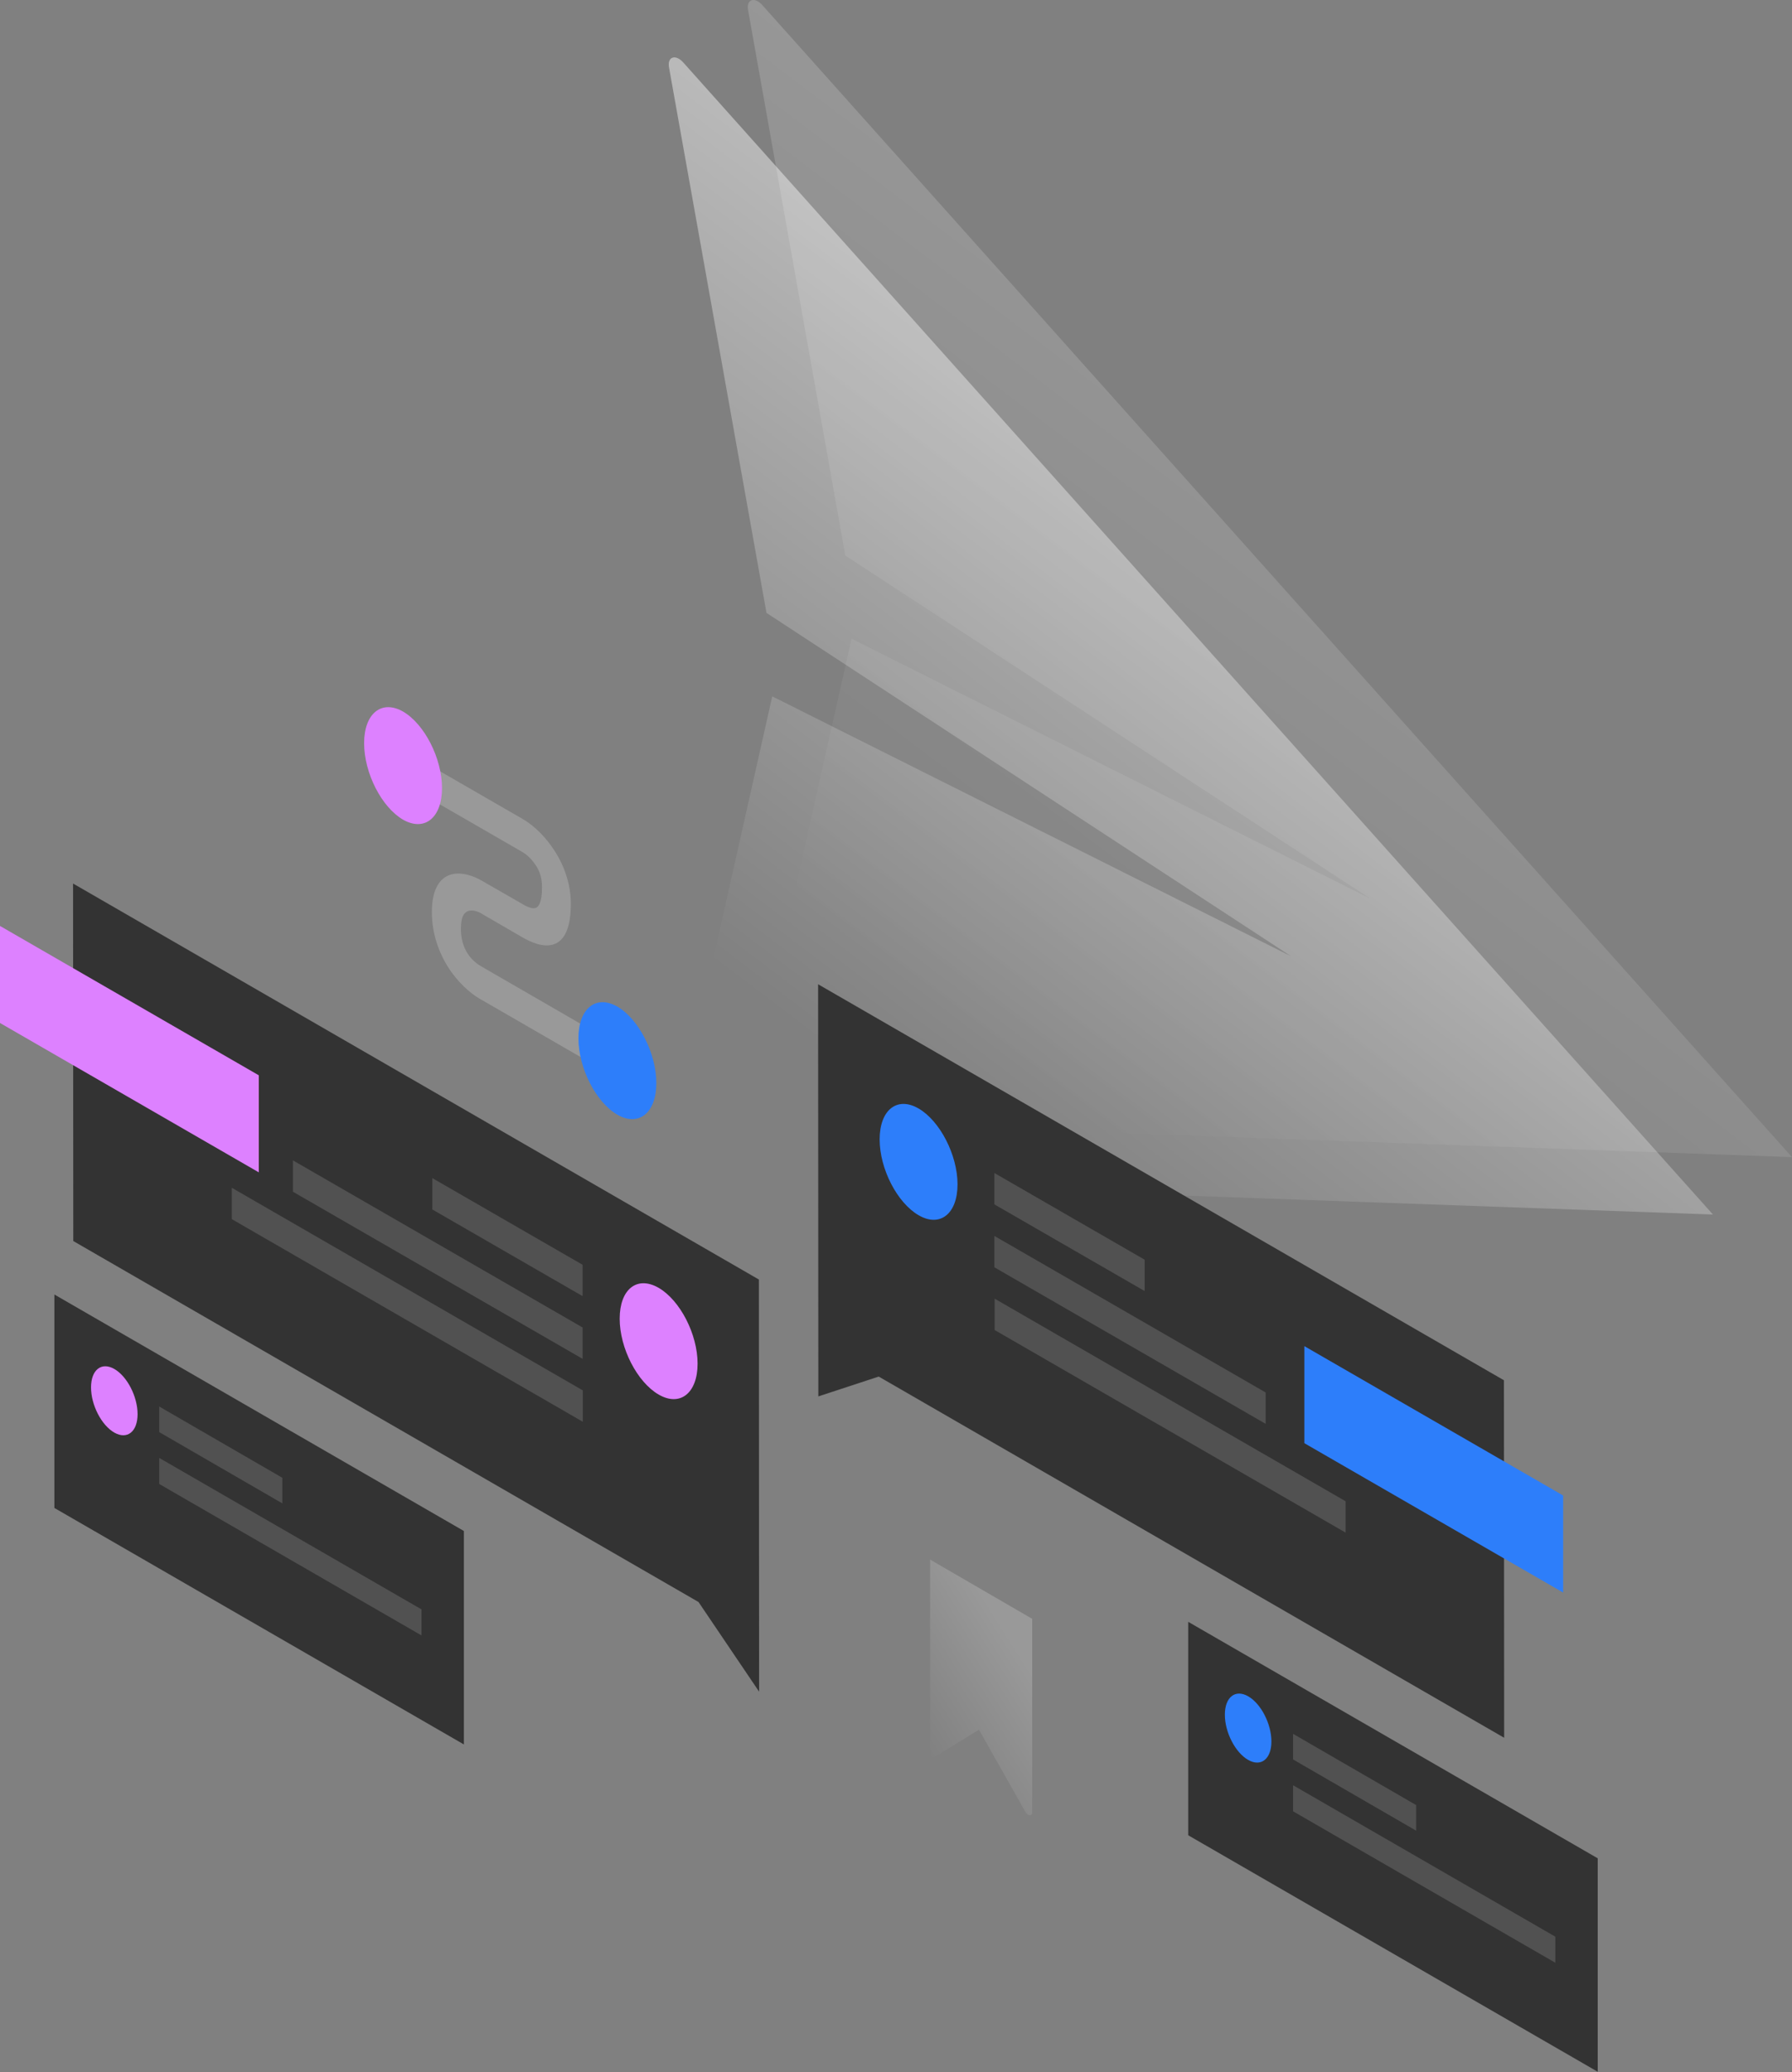 <svg width="589" height="681" viewBox="0 0 589 681" fill="none" xmlns="http://www.w3.org/2000/svg">
<rect x="0" y="0" width="589" height="681" fill="#808080" stroke="none"/>
<path opacity="0.2" d="M250.492 1.595L589 380.249L250.416 368.129C247.916 368.053 245.19 363.963 245.795 361.236L279.881 209.896L450.461 295.337L277.836 182.552L245.871 3.261C245.265 -0.223 247.992 -1.132 250.492 1.595Z" fill="url(#paint0_linear)"/>
<path opacity="0.5" d="M224.511 20.456L563.019 399.109L224.435 386.99C221.935 386.914 219.209 382.824 219.815 380.097L253.824 228.833L424.404 314.274L251.931 201.413L219.89 22.122C219.284 18.638 222.011 17.729 224.511 20.456Z" fill="url(#paint1_linear)"/>
<path d="M249.431 420.47L24.012 290.338L24.087 407.82L229.586 526.438L249.507 555.903L249.431 420.47Z" fill="#333333"/>
<path d="M0 336.165V304.276L85.063 353.359V385.248L0 336.165Z" fill="#DD81FF"/>
<path opacity="0.15" d="M191.486 415.622L142.099 387.142V397.443L191.486 425.923V415.622Z" fill="white"/>
<path opacity="0.15" d="M191.486 436.225L96.273 381.309V391.611L191.486 446.526V436.225Z" fill="white"/>
<path opacity="0.15" d="M191.561 456.903L76.2 390.323V400.624L191.561 467.205V456.903Z" fill="white"/>
<path d="M203.681 433.346C203.681 443.042 209.437 454.176 216.482 458.267C223.526 462.357 229.283 457.812 229.283 448.117C229.283 438.421 223.526 427.287 216.482 423.196C209.362 419.106 203.681 423.651 203.681 433.346Z" fill="#DD81FF"/>
<path d="M268.898 323.439L494.318 453.571L494.393 571.053L288.819 452.359L268.974 458.873L268.898 323.439Z" fill="#333333"/>
<path d="M428.722 474.249V442.36L513.784 491.444V523.333L428.722 474.249Z" fill="#2D7EFA"/>
<path opacity="0.15" d="M326.844 385.475L376.23 413.956V424.257L326.844 395.777V385.475Z" fill="white"/>
<path opacity="0.15" d="M326.844 406.154L415.996 457.585V467.887L326.844 416.455V406.154Z" fill="white"/>
<path opacity="0.15" d="M326.919 426.757L442.28 493.337V503.639L326.919 437.058V426.757Z" fill="white"/>
<path d="M314.724 389.187C314.724 398.882 308.967 403.427 301.923 399.337C294.879 395.246 289.122 384.112 289.122 374.416C289.122 364.721 294.879 360.176 301.923 364.266C308.967 368.357 314.724 379.567 314.724 389.187Z" fill="#2D7EFA"/>
<path d="M525.146 610.667L390.546 532.952V603.093L525.146 680.808V610.667Z" fill="#333333"/>
<path opacity="0.15" d="M425.01 569.765L465.459 593.171V601.578L425.01 578.173V569.765Z" fill="white"/>
<path opacity="0.15" d="M425.01 586.656L511.209 636.421V644.981L425.01 595.216V586.656Z" fill="white"/>
<path d="M417.89 572.264C417.89 578.021 414.481 580.748 410.24 578.324C405.998 575.9 402.589 569.234 402.589 563.478C402.589 557.721 405.998 554.994 410.24 557.418C414.481 559.842 417.89 566.508 417.89 572.264Z" fill="#2D7EFA"/>
<path d="M152.477 503.108L17.876 425.393V495.534L152.477 573.249V503.108Z" fill="#333333"/>
<path opacity="0.15" d="M52.341 462.206L92.789 485.612V494.019L52.341 470.614V462.206Z" fill="white"/>
<path opacity="0.15" d="M52.341 479.097L138.539 528.862V537.421L52.341 487.656V479.097Z" fill="white"/>
<path d="M45.22 464.705C45.22 470.462 41.812 473.189 37.57 470.765C33.328 468.341 29.92 461.675 29.92 455.919C29.92 450.162 33.328 447.435 37.57 449.859C41.812 452.283 45.22 458.948 45.22 464.705Z" fill="#DD81FF"/>
<path opacity="0.2" d="M171.792 280.037L139.372 261.327V250.42L171.792 269.129C174.443 270.644 178.306 273.75 181.563 278.522C185.123 283.597 187.622 290.035 187.622 297.004C187.622 304.73 185.653 309.123 181.942 310.335C178.457 311.471 174.291 309.502 171.792 308.063L158.46 300.336L158.385 300.261C157.248 299.579 155.43 298.897 153.991 299.352C152.779 299.73 151.492 300.867 151.492 305.184C151.492 309.502 152.855 312.077 153.916 313.668C155.279 315.637 157.097 317.001 158.233 317.607L158.385 317.682L199.136 341.239V352.147L158.612 328.741C155.809 327.302 151.795 324.196 148.31 319.349C144.523 313.971 141.948 307.229 141.948 299.73C141.948 292.232 144.523 288.444 148.235 287.384C151.719 286.399 155.733 287.838 158.536 289.505L171.716 297.079C173.609 298.216 175.049 298.67 176.033 298.367C176.791 298.14 178.154 297.079 178.154 291.55C178.154 287.914 177.018 285.566 175.882 284.051C174.594 282.082 172.852 280.643 171.792 280.037Z" fill="white"/>
<path d="M145.281 258.979C145.281 268.751 139.524 273.371 132.48 269.357C125.435 265.266 119.678 254.056 119.678 244.209C119.678 234.438 125.435 229.817 132.48 233.832C139.524 237.922 145.281 249.208 145.281 258.979Z" fill="#DD81FF"/>
<path d="M215.724 355.934C215.724 365.706 209.967 370.326 202.923 366.312C195.879 362.221 190.122 351.011 190.122 341.164C190.122 331.393 195.879 326.772 202.923 330.787C209.967 334.877 215.724 346.163 215.724 355.934Z" fill="#2D7EFA"/>
<path opacity="0.2" d="M305.71 512.501V576.355C305.71 577.036 306.392 577.794 306.847 577.567L321.769 568.401L336.993 595.367C337.827 596.806 339.266 596.958 339.266 595.594V531.968L305.71 512.501Z" fill="url(#paint2_linear)"/>
<defs>
<linearGradient id="paint0_linear" x1="462.23" y1="131.549" x2="307.977" y2="335.253" gradientUnits="userSpaceOnUse">
<stop stop-color="white"/>
<stop offset="1" stop-color="white" stop-opacity="0"/>
</linearGradient>
<linearGradient id="paint1_linear" x1="436.284" y1="150.417" x2="282.031" y2="354.121" gradientUnits="userSpaceOnUse">
<stop stop-color="white"/>
<stop offset="1" stop-color="white" stop-opacity="0"/>
</linearGradient>
<linearGradient id="paint2_linear" x1="336.999" y1="545.141" x2="298.807" y2="569.328" gradientUnits="userSpaceOnUse">
<stop stop-color="white"/>
<stop offset="1" stop-color="white" stop-opacity="0"/>
</linearGradient>
</defs>
</svg>
